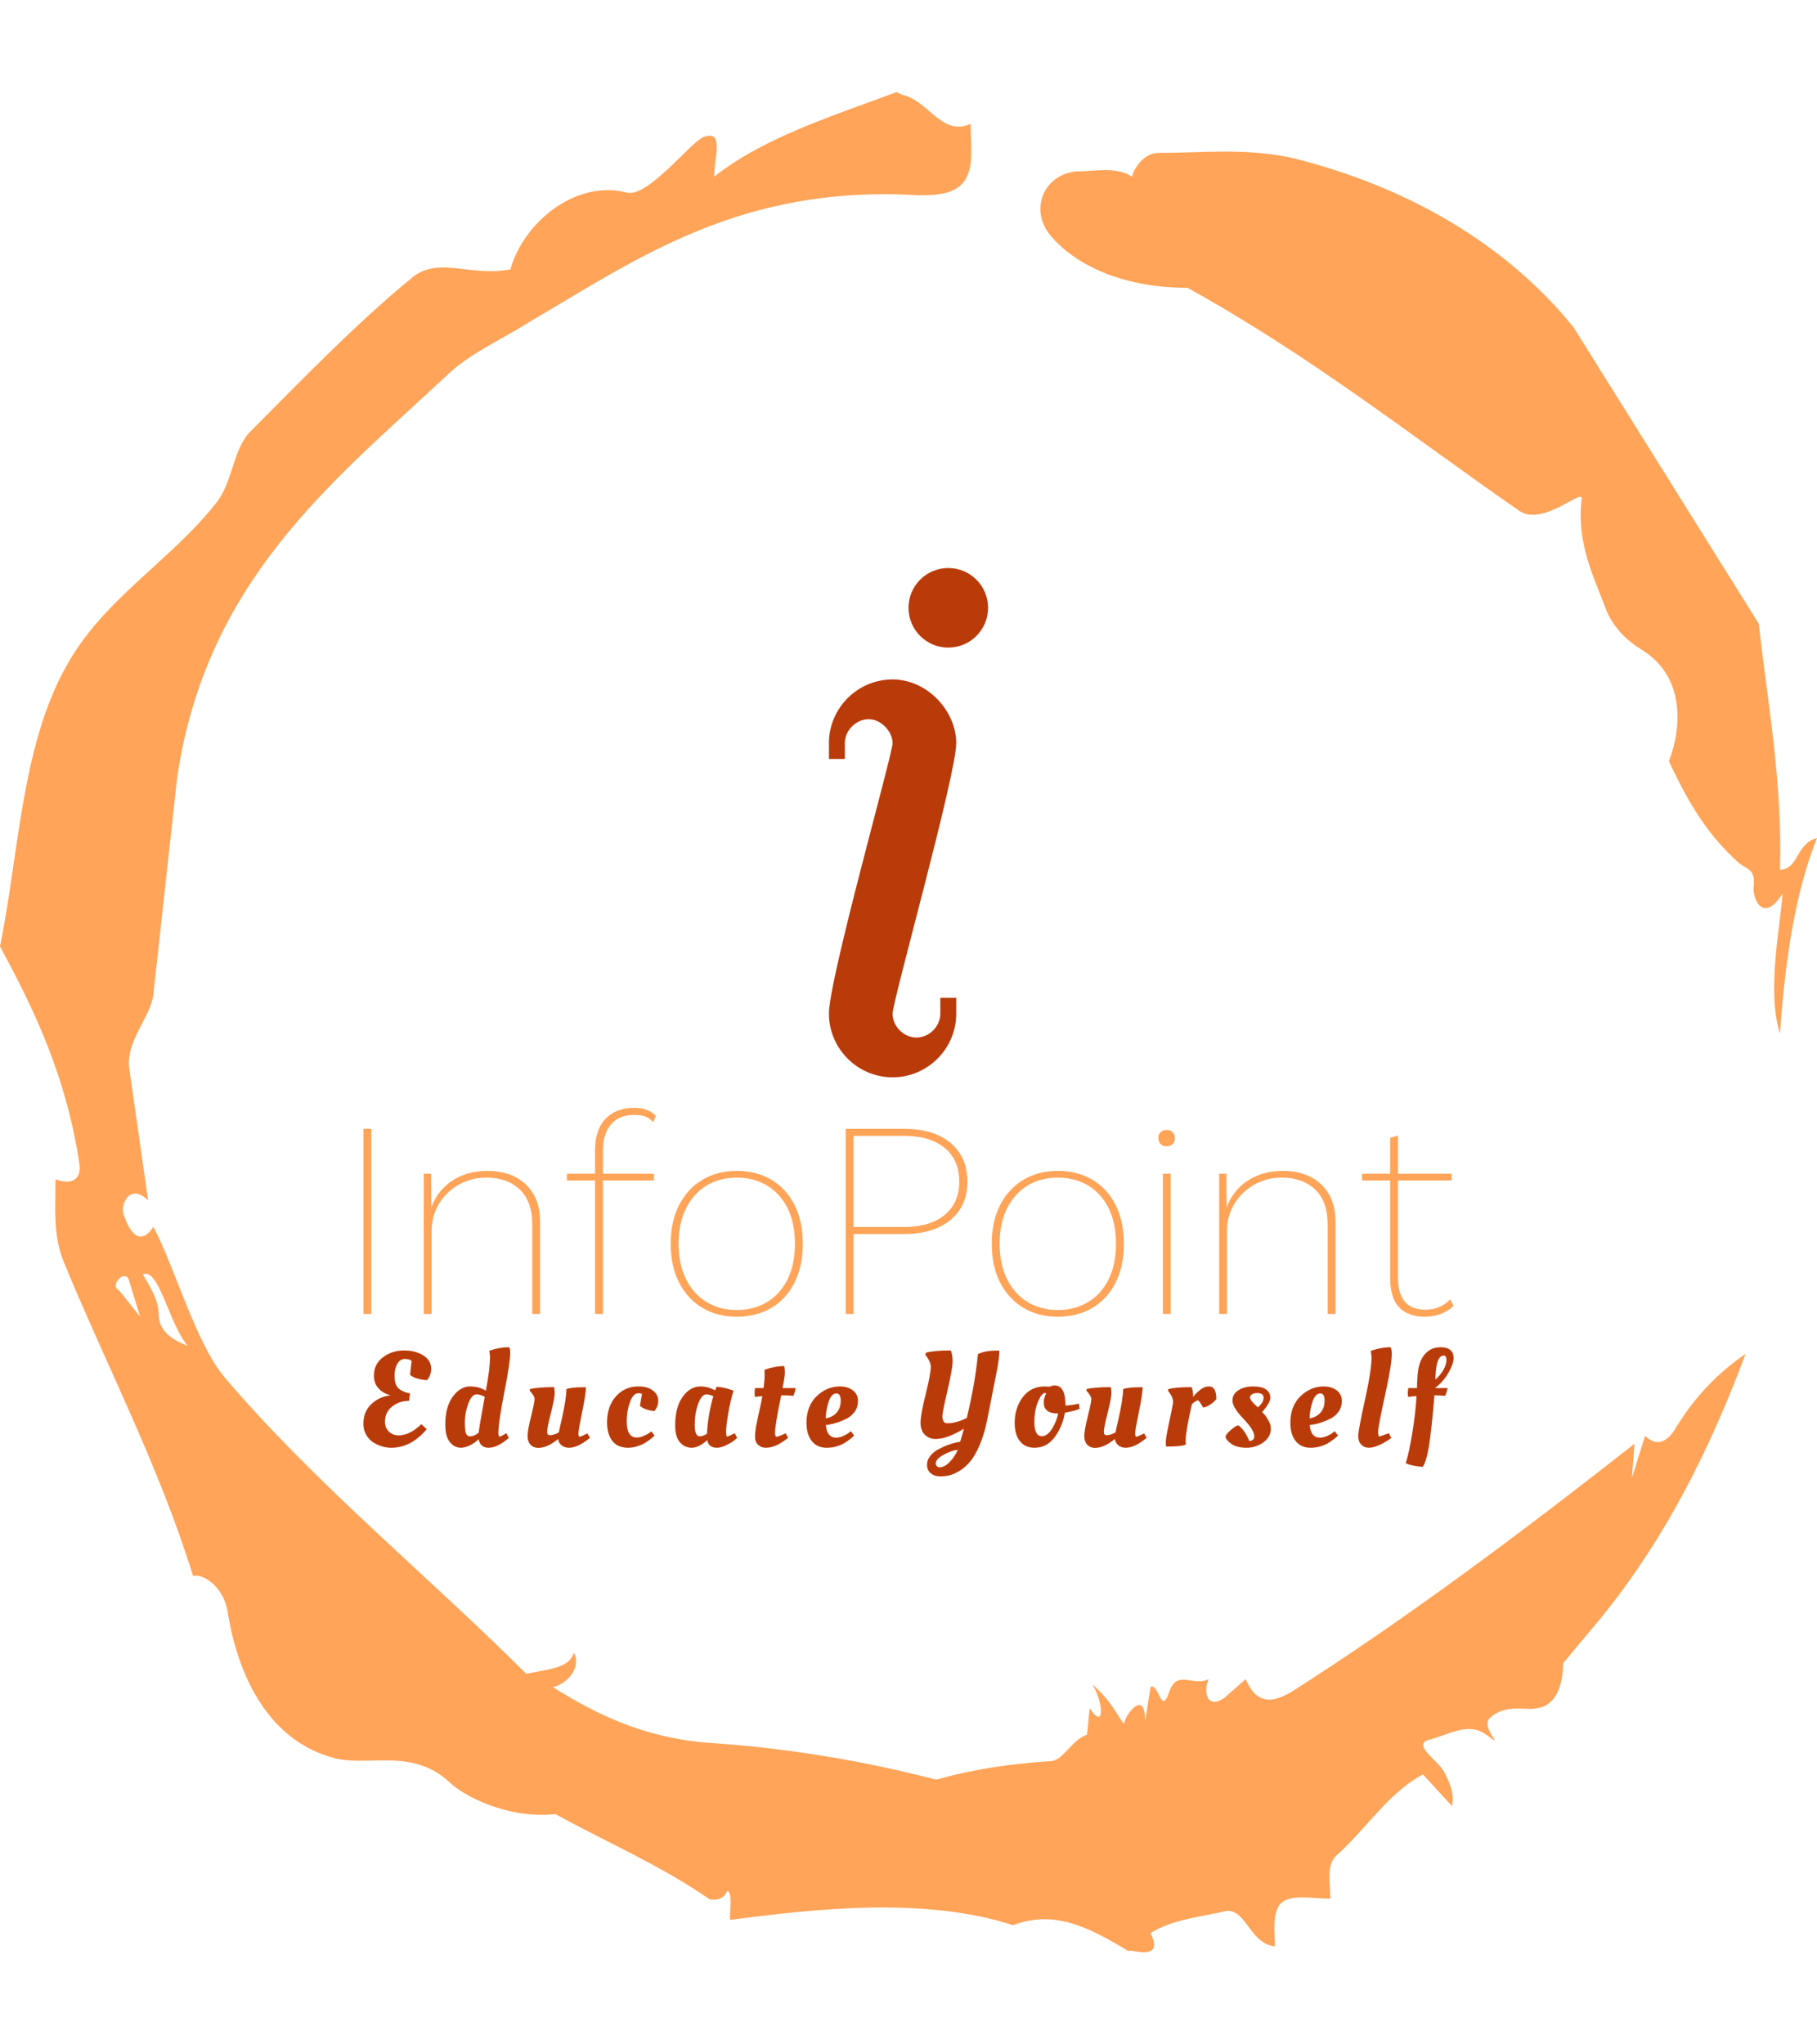 <svg xmlns="http://www.w3.org/2000/svg" version="1.1" xmlns:xlink="http://www.w3.org/1999/xlink" xmlns:svgjs="http://svgjs.dev/svgjs" width="1000" height="1125" viewBox="0 0 1000 1125"><g transform="matrix(1,0,0,1,1.7053025658242404e-13,0)"><svg viewBox="0 0 320 360" data-background-color="#ffffff" preserveAspectRatio="xMidYMid meet" height="1125" width="1000" xmlns="http://www.w3.org/2000/svg" xmlns:xlink="http://www.w3.org/1999/xlink"><g id="tight-bounds" transform="matrix(1,0,0,1,0,0)"><svg viewBox="0 0 320 360" height="360" width="320"><g><svg></svg></g><g><svg viewBox="0 0 320 360" height="360" width="320"><g><path xmlns="http://www.w3.org/2000/svg" d="M20.961 227.22l3.726 4.658-1.863-6.056c-0.466-2.795-3.726 0.466-1.863 1.398M25.153 224.425c1.397 2.329 2.795 4.658 2.795 6.987 0 3.261 2.795 4.658 5.123 5.589-3.261-3.726-5.124-13.974-7.918-12.576M204.017 26.929c7.918 0 15.371-0.932 23.756 0.931 20.495 5.124 37.729 15.371 49.374 29.811l32.606 52.169c1.397 13.042 4.192 27.482 3.726 43.319 3.261 0 2.795-4.658 6.521-5.59-3.726 9.316-5.59 20.961-6.521 34.469-2.329-7.453 0-18.632 0.466-24.687-3.261 5.124-5.124 1.397-5.124-0.932 0.466-3.726-1.397-3.261-2.795-4.658-5.124-4.658-8.384-9.782-12.11-17.7 2.329-6.055 2.795-14.905-4.658-19.563-2.329-1.397-5.124-3.726-6.521-7.453-1.863-5.124-5.124-11.179-4.193-19.097 0.466-2.329-6.987 5.124-11.179 1.863-18.166-12.576-36.332-27.016-58.224-39.127-11.645 0-20.029-4.192-24.221-9.316-3.726-4.658-0.932-10.713 4.658-11.179 3.261 0 6.987-0.932 9.782 0.932 0.466-1.863 2.329-4.192 4.657-4.192M157.904 16.215l0.932 0.466c4.658 0.932 6.987 7.453 12.11 5.124 0 3.261 0.466 6.521-0.466 8.85-1.397 3.726-5.59 3.726-8.85 3.726-31.208-1.863-49.374 11.179-68.471 22.358-5.124 3.261-10.713 5.59-14.906 9.782-20.029 18.632-41.921 35.866-47.045 70.335l-4.192 38.195c-0.466 4.192-5.124 8.384-4.192 13.508l3.26 22.824c-3.261-3.261-5.124 0.932-4.192 2.795 0.466 1.397 2.329 6.055 5.124 1.863 3.726 6.987 7.453 20.495 12.576 26.55 15.837 18.632 36.332 35.4 53.101 52.169 4.192-0.932 7.453-0.932 8.384-3.727 1.397 2.795-1.397 5.59-3.726 6.056 7.453 4.658 15.837 8.85 27.016 9.781 14.44 0.932 27.948 3.261 40.524 6.522 6.521-1.863 13.042-2.795 20.029-3.261 2.329 0 3.726-3.726 6.521-4.658l0.466-4.658c2.795 4.192 2.329-1.397 0.466-4.192 3.261 2.795 4.192 5.124 5.589 6.987 0-1.397 3.726-6.521 3.727-0.466l0.931-6.055c1.397-0.932 1.863 5.124 3.261 0.931 1.397-4.192 4.192-0.932 6.987-2.329-0.932 1.863-0.466 5.59 2.794 3.261l3.727-3.261c2.329 5.59 6.055 3.261 7.918 2.329 20.495-13.042 40.99-28.413 60.553-43.784l-0.466 6.055 2.329-7.453c2.329 2.329 4.192 0.466 5.124-0.931 2.795-4.658 6.521-9.316 12.577-13.508-7.453 20.029-16.303 35.866-27.482 48.908l-4.658 5.59c0 3.261-0.932 7.453-4.658 7.918-1.863 0.466-5.59-0.932-8.384 1.863-1.397 1.863 3.261 5.59-0.466 2.795-3.261-2.329-6.521 0-10.248 0.932-2.795 0.932 1.863 3.726 2.795 5.589 0.932 1.863 1.863 3.726 1.398 6.056l-5.124-5.59c-6.055 3.261-9.782 9.316-14.906 13.974-2.329 1.863-1.397 5.124-1.397 7.918-3.261 0-6.987-0.932-8.85 0.932-1.397 1.863-0.932 4.658-0.932 7.453-4.658-0.466-5.124-7.453-9.315-6.056-4.192 0.932-8.85 1.397-12.577 3.727 2.795 5.59-4.658 2.329-3.726 3.26-6.987-4.192-13.042-7.453-20.495-4.658-15.837-5.124-35.4-2.795-49.84-0.931 0-2.329 0.466-4.658-0.466-5.124-0.932 2.329-3.726 1.397-3.26 1.397-8.85-6.055-17.7-9.782-27.016-14.905-8.384 0.932-16.303-3.261-18.632-5.59-6.521-6.055-13.974-2.795-20.029-4.192-13.042-3.261-17.7-16.769-19.098-26.084-0.932-4.658-4.658-6.521-6.055-6.056-6.055-19.563-15.371-37.263-22.824-55.429-1.863-4.658-1.397-9.316-1.397-14.44 2.329 0.932 4.658 0.466 4.192-2.794-2.329-15.371-7.918-27.016-13.974-38.195 3.261-15.837 3.726-34.469 11.179-48.443 6.521-12.576 18.632-19.098 27.016-29.811 2.795-3.726 2.795-8.85 5.59-12.11 9.316-9.316 18.632-19.098 28.879-27.482 4.658-3.726 10.247 0 17.234-1.397 2.329-8.384 11.645-15.837 20.495-13.508 3.726 0.932 11.179-8.85 13.508-9.782 3.726-1.397 1.863 3.726 1.863 6.987 8.85-6.987 20.961-10.713 32.14-14.906" fill="#ffa458" fill-rule="nonzero" stroke="none" stroke-width="1" stroke-linecap="butt" stroke-linejoin="miter" stroke-miterlimit="10" stroke-dasharray="" stroke-dashoffset="0" font-family="none" font-weight="none" font-size="none" text-anchor="none" style="mix-blend-mode: normal" data-fill-palette-color="tertiary"></path></g><g transform="matrix(1,0,0,1,64,100.026)"><svg viewBox="0 0 192 159.948" height="159.948" width="192"><g><svg viewBox="0 0 192 159.948" height="159.948" width="192"><g><svg viewBox="0 0 192 159.948" height="159.948" width="192"><g transform="matrix(1,0,0,1,0,95.053)"><svg viewBox="0 0 192 64.895" height="64.895" width="192"><g><svg viewBox="0 0 192 64.895" height="64.895" width="192"><g><svg viewBox="0 0 192 36.79" height="36.79" width="192"><g transform="matrix(1,0,0,1,0,0)"><svg width="192" viewBox="5.05 -36.75 194.38 37.25" height="36.79" data-palette-color="#ffa458"><path d="M5.05-33L6.45-33 6.45 0 5.05 0 5.05-33ZM17.2 0L15.8 0 15.8-25 17.1-25 17.15-18.25 17-18.5Q17.6-20.55 19.02-22.15 20.45-23.75 22.52-24.63 24.6-25.5 27.15-25.5L27.15-25.5Q30-25.5 32.1-24.43 34.2-23.35 35.37-21.35 36.55-19.35 36.55-16.35L36.55-16.35 36.55 0 35.15 0 35.15-16Q35.15-20.05 32.92-22.18 30.7-24.3 26.95-24.3L26.95-24.3Q24.25-24.3 22.02-23.03 19.8-21.75 18.5-19.6 17.2-17.45 17.2-14.7L17.2-14.7 17.2 0ZM53.3-36.75L53.3-36.75Q54.7-36.75 55.65-36.35 56.59-35.95 57.2-35.3L57.2-35.3 56.7-34.2Q56.09-34.9 55.3-35.2 54.5-35.5 53.34-35.5L53.34-35.5Q50.7-35.5 49.22-33.83 47.75-32.15 47.75-29.1L47.75-29.1 47.75-25 47.75-24.4 47.75 0 46.34 0 46.34-29.15Q46.34-30.95 46.8-32.35 47.25-33.75 48.15-34.73 49.05-35.7 50.34-36.23 51.65-36.75 53.3-36.75ZM41.34-25L56.84-25 56.84-23.8 41.34-23.8 41.34-25ZM71.59-25.5L71.59-25.5Q75.09-25.5 77.74-23.95 80.39-22.4 81.89-19.48 83.39-16.55 83.39-12.5L83.39-12.5Q83.39-8.45 81.89-5.53 80.39-2.6 77.74-1.05 75.09 0.5 71.59 0.5L71.59 0.5Q68.19 0.5 65.54-1.05 62.89-2.6 61.37-5.53 59.84-8.45 59.84-12.5L59.84-12.5Q59.84-16.55 61.37-19.48 62.89-22.4 65.54-23.95 68.19-25.5 71.59-25.5ZM71.64-24.3L71.64-24.3Q68.54-24.3 66.22-22.88 63.89-21.45 62.57-18.82 61.24-16.2 61.24-12.5L61.24-12.5Q61.24-8.85 62.57-6.2 63.89-3.55 66.22-2.13 68.54-0.7 71.64-0.7L71.64-0.7Q74.69-0.7 77.04-2.13 79.39-3.55 80.69-6.2 81.99-8.85 81.99-12.5L81.99-12.5Q81.99-16.2 80.69-18.82 79.39-21.45 77.04-22.88 74.69-24.3 71.64-24.3ZM91.04-33L101.49-33Q104.99-33 107.49-31.88 109.99-30.75 111.37-28.65 112.74-26.55 112.74-23.6L112.74-23.6Q112.74-20.65 111.37-18.57 109.99-16.5 107.49-15.38 104.99-14.25 101.49-14.25L101.49-14.25 92.44-14.25 92.44 0 91.04 0 91.04-33ZM92.44-15.5L101.39-15.5Q106.09-15.5 108.69-17.65 111.29-19.8 111.29-23.6L111.29-23.6Q111.29-27.45 108.69-29.6 106.09-31.75 101.39-31.75L101.39-31.75 92.44-31.75 92.44-15.5ZM128.84-25.5L128.84-25.5Q132.34-25.5 134.99-23.95 137.64-22.4 139.14-19.48 140.64-16.55 140.64-12.5L140.64-12.5Q140.64-8.45 139.14-5.53 137.64-2.6 134.99-1.05 132.34 0.5 128.84 0.5L128.84 0.5Q125.44 0.5 122.79-1.05 120.14-2.6 118.61-5.53 117.09-8.45 117.09-12.5L117.09-12.5Q117.09-16.55 118.61-19.48 120.14-22.4 122.79-23.95 125.44-25.5 128.84-25.5ZM128.89-24.3L128.89-24.3Q125.79-24.3 123.46-22.88 121.14-21.45 119.81-18.82 118.49-16.2 118.49-12.5L118.49-12.5Q118.49-8.85 119.81-6.2 121.14-3.55 123.46-2.13 125.79-0.7 128.89-0.7L128.89-0.7Q131.94-0.7 134.29-2.13 136.64-3.55 137.94-6.2 139.24-8.85 139.24-12.5L139.24-12.5Q139.24-16.2 137.94-18.82 136.64-21.45 134.29-22.88 131.94-24.3 128.89-24.3ZM148.24-29.9L148.24-29.9Q147.59-29.9 147.19-30.3 146.79-30.7 146.79-31.35L146.79-31.35Q146.79-32 147.19-32.4 147.59-32.8 148.29-32.8L148.29-32.8Q148.94-32.8 149.34-32.4 149.74-32 149.74-31.35L149.74-31.35Q149.74-30.7 149.34-30.3 148.94-29.9 148.24-29.9ZM147.59-25L148.99-25 148.99 0 147.59 0 147.59-25ZM159.03 0L157.63 0 157.63-25 158.93-25 158.98-18.25 158.83-18.5Q159.43-20.55 160.86-22.15 162.28-23.75 164.36-24.63 166.43-25.5 168.98-25.5L168.98-25.5Q171.83-25.5 173.93-24.43 176.03-23.35 177.21-21.35 178.38-19.35 178.38-16.35L178.38-16.35 178.38 0 176.98 0 176.98-16Q176.98-20.05 174.76-22.18 172.53-24.3 168.78-24.3L168.78-24.3Q166.08-24.3 163.86-23.03 161.63-21.75 160.33-19.6 159.03-17.45 159.03-14.7L159.03-14.7 159.03 0ZM188.13-31.4L189.53-31.8 189.53-6.4Q189.53-3.65 190.73-2.2 191.93-0.75 194.43-0.75L194.43-0.75Q195.78-0.75 196.88-1.23 197.98-1.7 198.83-2.6L198.83-2.6 199.43-1.45Q198.63-0.6 197.28-0.05 195.93 0.5 194.33 0.5L194.33 0.5Q192.38 0.5 190.96-0.25 189.53-1 188.83-2.53 188.13-4.05 188.13-6.3L188.13-6.3 188.13-31.4ZM183.13-25L199.08-25 199.08-23.8 183.13-23.8 183.13-25Z" opacity="1" transform="matrix(1,0,0,1,0,0)" fill="#ffa458" class="undefined-text-0" data-fill-palette-color="primary" id="text-0"></path></svg></g></svg></g><g transform="matrix(1,0,0,1,0,42.159)"><svg viewBox="0 0 192 22.736" height="22.736" width="192"><g transform="matrix(1,0,0,1,0,0)"><svg width="192" viewBox="2.1 -36.7 404.5 47.9" height="22.736" data-palette-color="#ba3b0a"><path d="M12.45 0.6L12.45 0.6Q8.95 0.6 5.75-1.4L5.75-1.4Q4.15-2.4 3.13-4.2 2.1-6 2.1-8.35L2.1-8.35Q2.1-12.8 5.05-15.6 8-18.4 12.15-18.85L12.15-18.85Q9.35-19.6 7.68-21.45 6-23.3 6-26.15L6-26.15Q6-30.45 9.38-32.98 12.75-35.5 17.1-35.5 21.45-35.5 24.35-33.65 27.25-31.8 27.25-28.65L27.25-28.65Q27.25-27.55 26.88-26.5 26.5-25.45 26.1-25L26.1-25 25.75-24.5Q24.15-24.5 22.23-25.05 20.3-25.6 19.4-26.45L19.4-26.45 20-31.6Q19.25-32.35 17.48-32.35 15.7-32.35 14.68-30.53 13.65-28.7 13.65-26.35 13.65-24 14.2-22.8 14.75-21.6 15.75-20.95L15.75-20.95Q17.3-19.95 19.4-19.55L19.4-19.55 19-16.8Q15.4-16.8 12.75-14.68 10.1-12.55 10.1-9.05L10.1-9.05Q10.1-6.85 11.53-5.43 12.95-4 15.2-4L15.2-4Q19.3-4 23.6-8.15L23.6-8.15 25.6-6.3Q19.8 0.6 12.45 0.6ZM55.13-4.8L56.08-3.05Q51.83 0.6 48.61 0.6 45.38 0.6 44.88-2.6L44.88-2.6Q43.38-1.1 41.53-0.25 39.68 0.6 38.28 0.6L38.28 0.6Q35.88 0.6 34.18-1.5 32.48-3.6 32.48-8L32.48-8Q32.48-14.6 35.28-18.38 38.08-22.15 41.61-22.15 45.13-22.15 47.53-20.55L47.53-20.55Q49.08-28.65 49.08-33.3L49.08-33.3 48.83-35.4Q52.58-36.7 56.18-36.7L56.18-36.7Q56.58-35.85 56.58-34.75L56.58-34.75Q56.58-31.1 54.38-19.93 52.18-8.75 52.18-4.75L52.18-4.75Q52.18-3.55 52.73-3.55L52.73-3.55Q53.03-3.55 54.63-4.5L54.63-4.5 55.13-4.8ZM44.03-19.2L44.03-19.2Q42.28-19.2 41.01-15.75 39.73-12.3 39.73-8.93 39.73-5.55 40.21-4.6 40.68-3.65 41.63-3.65L41.63-3.65Q43.28-3.65 44.88-5L44.88-5Q45.03-7 47.13-18.3L47.13-18.3Q45.43-19.2 44.03-19.2ZM63.02-3.78Q63.02-5.9 64.32-11.08 65.62-16.25 65.62-17.43 65.62-18.6 63.82-20.55L63.82-20.55 63.87-21.2Q67.27-21.9 72.82-21.9L72.82-21.9Q73.07-21.25 73.07-19.55 73.07-17.85 71.67-12.3 70.27-6.75 70.27-5.4 70.27-4.05 71.27-4.05L71.27-4.05Q72.72-4.05 74.62-5.1L74.62-5.1Q74.82-6.3 75.62-9.7L75.62-9.7Q77.42-17.7 77.42-21.15L77.42-21.15Q79.17-21.85 83.72-21.85L83.72-21.85 84.67-21.85Q84.67-19.5 83.27-12.68 81.87-5.85 81.87-4.67 81.87-3.5 82.37-3.5L82.37-3.5Q82.67-3.5 85.22-4.7L85.22-4.7 86.17-3.1Q81.72 0.6 78.37 0.6L78.37 0.6Q76.77 0.6 75.64-0.3 74.52-1.2 74.37-2.65L74.37-2.65Q70.32 0.65 67.02 0.65L67.02 0.65Q65.27 0.65 64.14-0.5 63.02-1.65 63.02-3.78ZM104.2-19.65L104.2-19.65Q102.2-19.65 101-16.32 99.8-13 99.8-9.2L99.8-9.2Q99.8-3.2 103.5-3.2L103.5-3.2Q104.7-3.2 106.05-3.78 107.4-4.35 108.2-4.9L108.2-4.9 108.95-5.5 110.1-3.95Q109.7-3.4 108.5-2.5 107.3-1.6 106.25-1 105.2-0.4 103.55 0.1 101.9 0.6 100.3 0.6L100.3 0.6Q96.4 0.6 94.45-1.95 92.5-4.5 92.5-8.8L92.5-8.8Q92.5-14.75 95.77-18.45 99.05-22.15 104.2-22.15L104.2-22.15Q107.55-22.15 109.52-20.63 111.5-19.1 111.5-16.88 111.5-14.65 110.1-13.05L110.1-13.05Q108.85-13.05 107.2-13.6 105.55-14.15 104.7-14.95L104.7-14.95 105.45-19.35Q105-19.65 104.2-19.65ZM132.58-20.7L132.58-20.7Q132.68-20.8 133.13-22L133.13-22Q135.48-22 139.43-20.6L139.43-20.6Q138.18-16.45 137.43-11.93 136.68-7.4 136.68-5.48 136.68-3.55 137.08-3.55L137.08-3.55Q137.38-3.55 139.28-4.5L139.28-4.5 139.88-4.8 140.78-3.05Q140.33-2.65 139.61-2.05 138.88-1.45 136.88-0.43 134.88 0.6 133.28 0.6L133.28 0.6Q130.18 0.6 129.68-2.2L129.68-2.2Q126.48 0.6 123.91 0.6 121.33 0.6 119.56-1.4 117.78-3.4 117.78-7.7L117.78-7.7Q117.78-14.4 120.53-18.28 123.28-22.15 127.18-22.15L127.18-22.15Q129.98-22.15 132.58-20.7ZM126.88-3.65L126.88-3.65Q128.08-3.65 129.58-4.6L129.58-4.6Q129.93-11.65 131.93-18.55L131.93-18.55Q130.43-19.2 129.38-19.2L129.38-19.2Q127.58-19.2 126.31-15.68 125.03-12.15 125.03-7.9 125.03-3.65 126.88-3.65ZM157.62-21.55L162.47-21.55Q162.37-20.3 161.62-18.65L161.62-18.65Q159.72-18.85 158.02-18.85L158.02-18.85 157.12-18.85Q154.82-7.7 154.82-4.95L154.82-4.95Q154.82-3.5 155.44-3.5 156.07-3.5 158.77-4.75L158.77-4.75 159.67-3.1Q155.22 0.6 151.42 0.6L151.42 0.6Q149.67 0.6 148.54-0.5 147.42-1.6 147.42-3.43 147.42-5.25 147.84-7.55 148.27-9.85 149.02-13.18 149.77-16.5 150.12-18.55L150.12-18.55Q148.27-18.4 147.37-18.25L147.37-18.25Q147.27-18.85 147.27-19.88 147.27-20.9 147.42-21.55L147.42-21.55 150.57-21.55Q150.97-24.25 150.97-26.65L150.97-26.65 150.92-28.2 150.92-28.35Q154.82-29.7 158.27-29.7L158.27-29.7Q158.47-28.7 158.47-27.2 158.47-25.7 157.62-21.55L157.62-21.55ZM166.5-8.65L166.5-8.65Q166.5-14.9 170.27-18.53 174.05-22.15 178.85-22.15L178.85-22.15Q181.8-22.15 183.7-20.7 185.6-19.25 185.6-16.82 185.6-14.4 184.37-12.75 183.15-11.1 181.4-10.2L181.4-10.2Q177.85-8.45 174.9-8L174.9-8 173.7-7.85Q174.05-3.15 177.55-3.15L177.55-3.15Q178.75-3.15 180.1-3.75 181.45-4.35 182.2-4.95L182.2-4.95 182.95-5.55 184.15-3.95Q183.75-3.4 182.55-2.5 181.35-1.6 180.3-1L180.3-1Q177.4 0.6 173.95 0.6 170.5 0.6 168.5-1.85 166.5-4.3 166.5-8.65ZM173.65-10.3Q176.2-10.75 177.7-12.45 179.2-14.15 179.2-16.85 179.2-19.55 177.6-19.55L177.6-19.55Q175.7-19.55 174.67-16.32 173.65-13.1 173.65-10.3L173.65-10.3ZM223.39 9.1Q221.22 10.45 219.54 10.83 217.87 11.2 215.92 11.2 213.97 11.2 212.59 10.05 211.22 8.9 211.22 7 211.22 5.1 212.49 3.55 213.77 2 215.57 1.1L215.57 1.1Q219.22-0.8 222.22-1.4L222.22-1.4 223.52-1.65Q223.57-1.85 224.12-3.65 224.67-5.45 224.92-6.45L224.92-6.45Q218.57-2.65 214.47-2.65L214.47-2.65Q212.02-2.65 210.42-4.23 208.82-5.8 208.82-8.72 208.82-11.65 210.72-19.28 212.62-26.9 212.62-29.45L212.62-29.45Q212.62-31.1 211.12-33.2L211.12-33.2 210.62-33.9 210.77-34.65Q213.77-35.5 220.02-35.5L220.02-35.5Q220.72-34 220.72-31.45 220.72-28.9 218.82-20.68 216.92-12.45 216.92-11.15L216.92-11.15Q216.92-8.5 218.72-8.5L218.72-8.5Q222.12-8.5 225.97-10.45L225.97-10.45Q229.02-23 230.12-34.15L230.12-34.15Q232.67-35.45 237.12-35.45L237.12-35.45 238.07-35.45Q238.07-32.8 237.17-28.1L237.17-28.1Q236.02-22.15 233.62-10.1L233.62-10.1Q232.57-4.7 230.87-0.68 229.17 3.35 227.37 5.55 225.57 7.75 223.39 9.1ZM215.92 7.85L215.92 7.85Q217.67 7.85 219.57 5.93 221.47 4 222.67 1.35L222.67 1.35Q220.32 1.6 217.39 3.18 214.47 4.75 214.47 6.4L214.47 6.4Q214.47 7 214.89 7.43 215.32 7.85 215.92 7.85ZM251.1 0.6L251.1 0.6Q247.65 0.6 245.7-1.83 243.75-4.25 243.75-8.6L243.75-8.6Q243.75-14.15 246.72-18.15 249.7-22.15 254.95-22.15L254.95-22.15 256.75-22.05Q257.6-22.5 258.65-22.5L258.65-22.5Q262.6-22.5 262.6-15.05L262.6-15.05Q264.65-15.15 266.75-15.6L266.75-15.6 267.55-15.8 267.85-13.85Q266.2-13.15 263.4-12.6L263.4-12.6 262.4-12.4Q261.45-7.15 258.55-3.28 255.65 0.6 251.1 0.6ZM253.8-3.7L253.8-3.7Q255.9-3.7 257.57-6.4 259.25-9.1 259.9-12.1L259.9-12.1Q254.55-12.1 254.55-16.1L254.55-16.1Q254.55-17.7 255.2-19.1L255.2-19.1 255.45-19.6Q255.25-19.7 254.95-19.7 254.65-19.7 254.5-19.6L254.5-19.6Q253.25-18.8 252.15-15.85 251.05-12.9 251.05-9.1L251.05-9.1Q251.05-3.7 253.8-3.7ZM269.58-3.78Q269.58-5.9 270.88-11.08 272.18-16.25 272.18-17.43 272.18-18.6 270.38-20.55L270.38-20.55 270.43-21.2Q273.83-21.9 279.38-21.9L279.38-21.9Q279.63-21.25 279.63-19.55 279.63-17.85 278.23-12.3 276.83-6.75 276.83-5.4 276.83-4.05 277.83-4.05L277.83-4.05Q279.28-4.05 281.18-5.1L281.18-5.1Q281.38-6.3 282.18-9.7L282.18-9.7Q283.98-17.7 283.98-21.15L283.98-21.15Q285.73-21.85 290.28-21.85L290.28-21.85 291.23-21.85Q291.23-19.5 289.83-12.68 288.43-5.85 288.43-4.67 288.43-3.5 288.93-3.5L288.93-3.5Q289.23-3.5 291.78-4.7L291.78-4.7 292.73-3.1Q288.28 0.6 284.93 0.6L284.93 0.6Q283.33 0.6 282.21-0.3 281.08-1.2 280.93-2.65L280.93-2.65Q276.88 0.65 273.58 0.65L273.58 0.65Q271.83 0.65 270.71-0.5 269.58-1.65 269.58-3.78ZM300.27 0.15L300.27 0.15 299.92 0.15Q299.82-0.25 299.82-1.68 299.82-3.1 301.17-9.35 302.52-15.6 302.52-16.5L302.52-16.5Q302.52-18.05 301.12-19.9L301.12-19.9 300.67-20.5 300.72-21.15Q303.42-21.9 309.37-21.9L309.37-21.9Q309.97-20.6 309.97-18.25L309.97-18.25Q310.52-19.15 312.27-20.65 314.02-22.15 315.87-22.15L315.87-22.15Q318.57-22.15 318.57-17.45L318.57-17.45Q318.32-17.15 317.89-16.68 317.47-16.2 316.19-15.35 314.92-14.5 313.72-14.3L313.72-14.3Q313.67-14.3 312.87-15.65 312.07-17 311.67-17L311.67-17Q310.42-16.55 309.47-15.5L309.47-15.5Q307.17-5.15 307.17-2.1L307.17-2.1Q307.17-1 307.22-0.55L307.22-0.55Q305.47 0.15 300.27 0.15ZM338.8-6.55L338.8-6.55Q338.8-3.4 336.02-1.4 333.25 0.6 329.7 0.6 326.15 0.6 324.07-0.9 322-2.4 322-3.55L322-3.55Q322-4.25 323.75-5.83 325.5-7.4 326.7-7.75L326.7-7.75Q329.2-5.9 330.8-1.9L330.8-1.9Q332.65-2.05 332.65-3.65L332.65-3.65Q332.65-5.95 328.6-10.18 324.55-14.4 324.55-16.9 324.55-19.4 326.8-20.78 329.05-22.15 332.22-22.15 335.4-22.15 337-21.03 338.6-19.9 338.6-17.98 338.6-16.05 335.55-12.65L335.55-12.65Q335.9-12.3 336.45-11.73 337-11.15 337.9-9.55 338.8-7.95 338.8-6.55ZM334-14.4Q336.1-16.2 336.1-17.95 336.1-19.7 333.7-19.7L333.7-19.7Q332.55-19.7 331.8-19.23 331.05-18.75 331.05-18.15L331.05-18.15Q331.05-17.05 333.25-15.05L333.25-15.05 334-14.4ZM346.03-8.65L346.03-8.65Q346.03-14.9 349.81-18.53 353.58-22.15 358.38-22.15L358.38-22.15Q361.33-22.15 363.23-20.7 365.13-19.25 365.13-16.82 365.13-14.4 363.91-12.75 362.68-11.1 360.93-10.2L360.93-10.2Q357.38-8.45 354.43-8L354.43-8 353.23-7.85Q353.58-3.15 357.08-3.15L357.08-3.15Q358.28-3.15 359.63-3.75 360.98-4.35 361.73-4.95L361.73-4.95 362.48-5.55 363.68-3.95Q363.28-3.4 362.08-2.5 360.88-1.6 359.83-1L359.83-1Q356.93 0.6 353.48 0.6 350.03 0.6 348.03-1.85 346.03-4.3 346.03-8.65ZM353.18-10.3Q355.73-10.75 357.23-12.45 358.73-14.15 358.73-16.85 358.73-19.55 357.13-19.55L357.13-19.55Q355.23-19.55 354.21-16.32 353.18-13.1 353.18-10.3L353.18-10.3ZM375.19 0.6Q373.47 0.6 372.34-0.55 371.22-1.7 371.22-3.78 371.22-5.85 373.69-17.03 376.17-28.2 376.17-33.15L376.17-33.15 375.87-35.35Q379.77-36.7 383.17-36.7L383.17-36.7Q383.67-36 383.67-34.25L383.67-34.25Q383.67-30.25 381.14-18.78 378.62-7.3 378.62-5.43 378.62-3.55 379.07-3.55L379.07-3.55 382.57-4.8 383.47-3.05Q381.77-1.7 379.34-0.55 376.92 0.6 375.19 0.6ZM399.7-21.55L404.35-21.55Q404.25-20.45 403.45-18.65L403.45-18.65Q401.55-18.85 399.7-18.85L399.7-18.85 399.5-18.85Q398.45-6.5 397.55-0.6 396.65 5.3 395.2 7.65L395.2 7.65Q393.4 7.6 391.47 7.18 389.55 6.75 388.85 6.3L388.85 6.3Q390.05 2.6 391.27-4.85 392.5-12.3 392.85-18.6L392.85-18.6Q391.45-18.5 389.75-18.25L389.75-18.25Q389.6-18.9 389.6-19.58 389.6-20.25 389.8-21.55L389.8-21.55 393-21.55Q393.1-25.9 393.45-28.15L393.45-28.15Q394.05-32.15 396.22-34.43 398.4-36.7 401.85-36.7L401.85-36.7Q404.05-36.7 405.32-35.73 406.6-34.75 406.6-32.65 406.6-30.55 404.7-27.23 402.8-23.9 399.7-21.55L399.7-21.55ZM399.8-24.7Q401.75-26.35 402.85-28.35 403.95-30.35 403.95-31.98 403.95-33.6 402.9-33.6L402.9-33.6Q400.7-33.6 400.1-28.55L400.1-28.55Q399.9-26.85 399.8-24.7L399.8-24.7Z" opacity="1" transform="matrix(1,0,0,1,0,0)" fill="#ba3b0a" class="undefined-text-1" data-fill-palette-color="secondary" id="text-1"></path></svg></g></svg></g></svg></g></svg></g><g transform="matrix(1,0,0,1,81.987,0)"><svg viewBox="0 0 28.027 89.685" height="89.685" width="28.027"><g><svg xmlns="http://www.w3.org/2000/svg" version="1.1" data-icon="info" data-container-transform="translate(11)" viewBox="11 0 10 32" x="0" y="0" height="89.685" width="28.027" class="icon-icon-0" data-fill-palette-color="accent" id="icon-0"><path d="M7.5 0c-1.381 0-2.5 1.119-2.5 2.5s1.119 2.5 2.5 2.5 2.5-1.119 2.5-2.5-1.119-2.5-2.5-2.5z m-3.5 7c-2.2 0-4 1.8-4 4v1h1v-1c0-0.8 0.7-1.5 1.5-1.5s1.5 0.8 1.5 1.5-4 14.8-4 17c0 2.2 1.8 4 4 4s4-1.8 4-4v-1h-1v1c0 0.8-0.7 1.5-1.5 1.5s-1.5-0.7-1.5-1.5 4-15 4-17-1.8-4-4-4z" transform="translate(11)" fill="#ba3b0a" data-fill-palette-color="accent"></path></svg></g></svg></g><g></g></svg></g></svg></g></svg></g></svg></g><defs></defs></svg><rect width="320" height="360" fill="none" stroke="none" visibility="hidden"></rect></g></svg></g></svg>